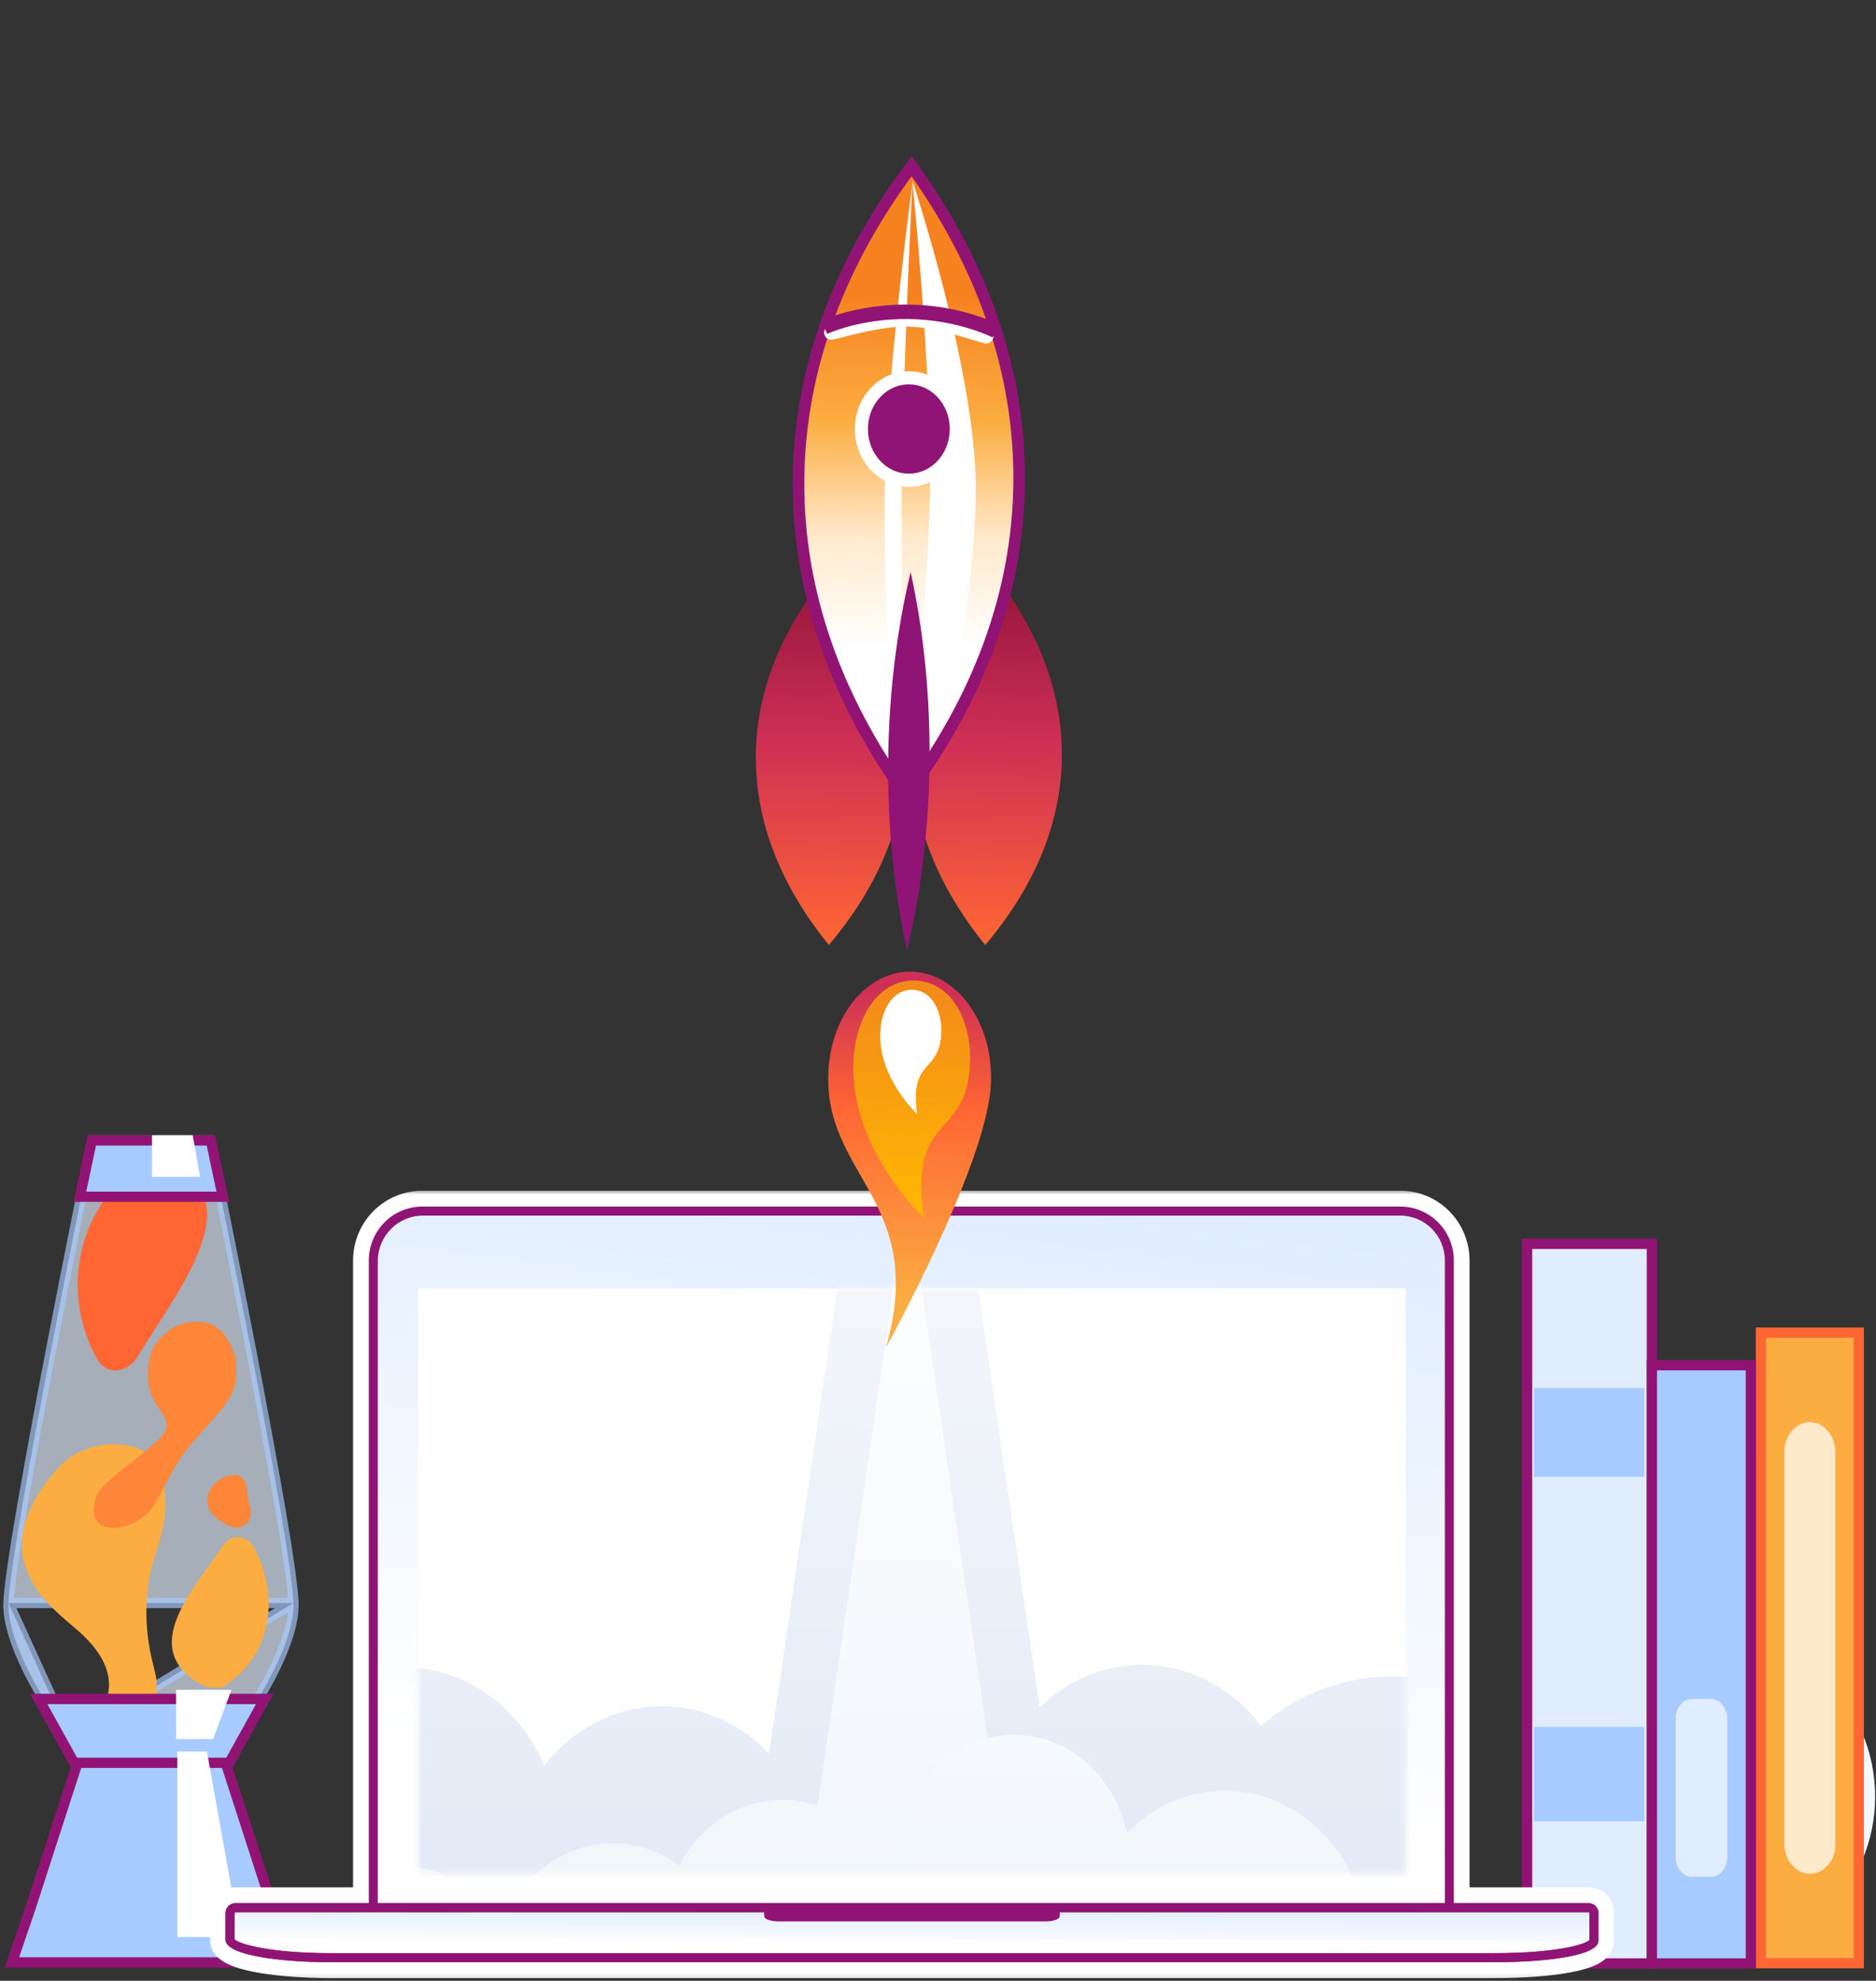 <svg xmlns="http://www.w3.org/2000/svg" width="340" height="359" viewBox="0 0 340 359" fill="none">
  <rect x="0" y="0" width="340" height="359" fill="#333333" stroke="none"/>
  <circle cx="310.302" cy="325.618" r="29.541" fill="url(#paint0_linear_1334_51940)"/>
  <path d="M319.144 241.53L319.144 355.816L336.88 355.816L336.88 241.53L319.144 241.53Z" fill="#FBAD41" stroke="#FF6633" stroke-width="1.862"/>
  <path d="M328.009 339.601C325.415 339.601 323.385 337.072 323.385 334.144L323.385 263.204C323.385 260.143 325.528 257.747 328.009 257.747C330.604 257.747 332.634 260.276 332.634 263.204L332.634 334.144C332.747 337.072 330.604 339.601 328.009 339.601Z" fill="#FFE9CB"/>
  <path d="M276.76 225.435V355.86H299.386V225.435H276.76Z" fill="#E0ECFF" stroke="#911475" stroke-width="1.862"/>
  <path d="M298 251.556H278V267.668H298V251.556Z" fill="#A8CBFF"/>
  <path d="M298 312.985H278V330.105H298V312.985Z" fill="#A8CBFF"/>
  <path d="M299.385 247.434V355.86H317.329V247.434H299.385Z" fill="#A8CBFF" stroke="#911475" stroke-width="1.862"/>
  <path d="M310.107 340.147H306.61C305.031 340.147 303.677 338.53 303.677 336.643V311.438C303.677 309.551 305.031 307.934 306.61 307.934H310.107C311.686 307.934 313.04 309.551 313.04 311.438V336.643C313.04 338.665 311.686 340.147 310.107 340.147Z" fill="#E0ECFF"/>
  <path opacity="0.66" d="M53.19 290.529L53.19 290.526C53.117 287.825 52.132 281.213 50.669 272.72C49.212 264.262 47.296 254.023 45.389 244.127C43.481 234.233 41.583 224.686 40.162 217.612C39.451 214.075 38.86 211.156 38.446 209.122C38.239 208.105 38.077 207.31 37.966 206.768L37.949 206.683H36.325H18.401H16.777L16.76 206.767C16.65 207.309 16.488 208.105 16.281 209.122C15.869 211.156 15.279 214.074 14.57 217.611C13.152 224.685 11.258 234.233 9.353 244.127C7.448 254.023 5.534 264.262 4.075 272.72C2.609 281.212 1.619 287.826 1.536 290.529H53.19ZM53.19 290.529C53.259 292.82 52.616 295.513 51.559 298.312C50.507 301.1 49.07 303.927 47.613 306.468C46.158 309.006 44.692 311.242 43.589 312.844C43.038 313.644 42.578 314.285 42.257 314.725C42.172 314.841 42.096 314.944 42.032 315.032H12.694M53.19 290.529L12.694 315.032M12.694 315.032C12.629 314.944 12.554 314.841 12.468 314.725C12.147 314.285 11.688 313.644 11.137 312.844C10.034 311.242 8.568 309.006 7.113 306.468C5.656 303.927 4.219 301.1 3.167 298.312C2.11 295.513 1.467 292.82 1.536 290.529L12.694 315.032Z" fill="#E0EDFF" stroke="#A8CBFF" stroke-width="1.862"/>
  <path d="M28.362 304.594C28.448 308.258 27.937 311.547 26.404 313.52C25.85 314.224 25.169 314.741 24.318 315.117C23.722 315.352 23.083 315.446 22.487 315.446C8.182 315.164 28.66 308.681 14.441 295.809C9.502 291.393 -3.951 282.514 10.439 266.166C16.101 259.73 27.298 260.763 29.044 266.447C31.598 274.857 28.32 279.977 27.298 284.863C25.084 295.527 28.362 302.762 28.362 304.594Z" fill="#FBAD41"/>
  <path d="M18.236 247.188C17.981 246.906 17.768 246.624 17.555 246.248C11.935 236.101 12.403 221.584 24.452 211.296C25.303 210.451 28.624 209.793 30.37 210.732C30.455 210.779 30.497 210.826 30.582 210.826C45.867 217.403 32.158 233.94 25.005 245.778C23.345 248.55 20.195 249.255 18.236 247.235C18.279 247.235 18.236 247.188 18.236 247.188Z" fill="#FF6633"/>
  <path d="M45.563 279.744C45.733 279.978 45.903 280.213 46.074 280.495C50.288 288.575 49.948 299.193 40.922 305.488C40.284 306.004 37.814 306.145 36.495 305.3C36.452 305.253 36.367 305.206 36.324 305.206C24.915 298.723 35.132 288.012 40.454 280.072C41.689 278.24 44.073 278.052 45.478 279.697C45.52 279.697 45.563 279.697 45.563 279.744Z" fill="#FBAD41"/>
  <path d="M37.473 239.763C41.262 240.562 42.624 245.871 42.667 245.965C43.433 252.401 41.9 253.575 35.003 261.326C30.278 266.635 29.128 272.554 25.935 274.95C21.805 278.098 14.951 277.863 17.548 271.004C18.527 268.138 29.341 261.796 30.107 258.931C30.959 255.642 25.169 254.421 27.255 245.683C27.808 243.24 31.512 238.495 37.473 239.763Z" fill="#FD8639"/>
  <path d="M42.882 276.88C41.435 277.021 38.88 274.86 38.795 274.766C36.709 272.699 37.348 269.552 40.2 267.954C41.052 267.532 42.755 267.015 43.351 267.438C45.437 268.753 44.415 271.055 45.309 272.887C45.479 273.216 46.118 276.598 42.882 276.88Z" fill="#FD8639"/>
  <path d="M36.541 206.684H38.213L40.374 216.895H14.487L16.648 206.684H18.32H36.541Z" fill="#A8CBFF" stroke="#911475" stroke-width="1.862"/>
  <path d="M52.779 355.671H2.165L5.543 345.769L5.545 345.762L5.547 345.755L14.148 319.166L14.27 318.788L14.082 318.438L8.577 308.207H46.367L40.862 318.438L40.674 318.788L40.796 319.166L49.396 345.755L49.399 345.762L49.401 345.769L52.779 355.671Z" fill="#A8CBFF" stroke="#911475" stroke-width="1.862"/>
  <path d="M47.985 307.921L41.559 319.495H13.426L7 307.921H47.985Z" fill="#A8CBFF" stroke="#911475" stroke-width="1.862"/>
  <path d="M27.554 205.738H34.921L36.258 213.286H27.554V205.738Z" fill="white"/>
  <path d="M31.912 315.193H38.611L41.953 306.263H31.912V315.193Z" fill="white"/>
  <path d="M32.145 317.464H37.507L43.524 351.074H32.145V317.464Z" fill="white"/>
  <path fill-rule="evenodd" clip-rule="evenodd" d="M263.227 228.411V345.196H287.813C288.217 345.171 288.615 345.307 288.919 345.576C289.224 345.844 289.412 346.223 289.442 346.629V351.712C289.437 353.905 281.85 355.378 270.565 355.378H59.999C51.282 355.378 42.466 354.233 41.263 352.038C41.171 351.871 41.123 351.697 41.123 351.517V346.629C41.153 346.223 41.339 345.844 41.644 345.576C41.873 345.375 42.153 345.247 42.45 345.207C42.513 345.198 42.578 345.193 42.642 345.192C42.679 345.192 42.715 345.193 42.751 345.196H67.096V228.411C67.109 225.889 68.115 223.474 69.893 221.698C71.672 219.922 74.077 218.928 76.581 218.935H253.741C256.246 218.928 258.651 219.922 260.429 221.698C262.207 223.474 263.214 225.889 263.227 228.411ZM288.332 351.676L288.328 346.629L288.327 346.626C288.327 346.624 288.327 346.622 288.327 346.62C288.322 346.474 288.101 346.314 287.813 346.314L42.75 346.317C42.456 346.317 42.236 346.482 42.236 346.629V351.517C42.243 351.549 42.258 351.583 42.282 351.618C42.846 352.45 48.383 354.256 59.997 354.256H270.565C283.392 354.256 288.077 352.366 288.332 351.676ZM288.327 346.62C288.318 346.475 288.101 346.317 287.813 346.317H42.75C42.457 346.317 42.238 346.482 42.238 346.629V351.519C42.244 351.55 42.258 351.583 42.282 351.618" fill="#911475"/>
  <mask id="mask0_1334_51940" style="maskType:luminance" maskUnits="userSpaceOnUse" x="37" y="215" width="256" height="144">
    <path d="M292.734 215.622H37.834V358.875H292.734V215.622Z" fill="white"/>
    <path fill-rule="evenodd" clip-rule="evenodd" d="M263.227 228.412V345.197H287.813C288.217 345.172 288.615 345.308 288.919 345.577C289.224 345.845 289.412 346.224 289.441 346.63V351.713C289.436 353.906 281.85 355.379 270.565 355.379H59.999C51.282 355.379 42.466 354.234 41.263 352.039C41.17 351.872 41.123 351.698 41.123 351.518V346.63C41.152 346.224 41.339 345.845 41.644 345.577C41.873 345.376 42.153 345.248 42.45 345.208C42.513 345.199 42.577 345.194 42.642 345.193C42.679 345.193 42.715 345.194 42.751 345.197H67.096V228.412C67.109 225.89 68.115 223.475 69.893 221.699C71.671 219.923 74.077 218.929 76.581 218.936H253.741C256.246 218.929 258.651 219.923 260.429 221.699C262.207 223.475 263.214 225.89 263.227 228.412ZM288.332 351.677L288.328 346.63L288.327 346.627C288.327 346.625 288.327 346.623 288.327 346.621C288.321 346.475 288.101 346.315 287.813 346.315L42.75 346.318C42.456 346.318 42.236 346.483 42.236 346.63V351.518C42.243 351.55 42.258 351.584 42.281 351.619C42.846 352.451 48.383 354.256 59.997 354.256H270.565C283.392 354.256 288.076 352.367 288.332 351.677ZM288.327 346.621C288.318 346.476 288.101 346.318 287.813 346.318H42.75C42.456 346.318 42.238 346.483 42.238 346.63V351.52C42.244 351.551 42.258 351.584 42.281 351.619" fill="black"/>
  </mask>
  <g mask="url(#mask0_1334_51940)">
    <path d="M42.313 353.184L288.358 348.186L288.295 345.054L42.249 350.052L42.313 353.184ZM263.226 345.196H260.116V348.328H263.226V345.196ZM263.226 228.411H266.337V228.402V228.393L263.226 228.411ZM287.813 345.196V348.328H287.908L288.003 348.322L287.813 345.196ZM289.441 346.629H292.551V346.515L292.543 346.403L289.441 346.629ZM289.441 351.711L292.551 351.718V351.711H289.441ZM41.262 352.038L43.986 350.525L43.984 350.52L41.262 352.038ZM41.122 346.629L38.02 346.405L38.011 346.517V346.629H41.122ZM42.642 345.192L42.669 348.326L42.671 348.325L42.642 345.192ZM42.75 345.196L42.559 348.322L42.655 348.328H42.75V345.196ZM67.095 345.196V348.328H70.206V345.196H67.095ZM67.095 228.411L63.983 228.393V228.402V228.411H67.095ZM76.581 218.934L76.572 222.068H76.581V218.934ZM253.74 218.934V222.068H253.749L253.74 218.934ZM288.327 346.629L291.438 346.626V346.548L291.434 346.47L288.327 346.629ZM288.331 351.676L291.246 352.771L291.443 352.24L291.442 351.673L288.331 351.676ZM288.327 346.626H285.216V346.705L285.22 346.785L288.327 346.626ZM288.327 346.62L291.435 346.499L291.435 346.495L288.327 346.62ZM42.236 351.517H39.125V351.817L39.182 352.113L42.236 351.517ZM42.281 351.618L39.713 353.385V353.386L42.281 351.618ZM42.237 351.519H39.127V351.817L39.182 352.111L42.237 351.519ZM266.337 345.196V228.411H260.116V345.196H266.337ZM263.226 348.328H287.813V342.063H263.226V348.328ZM288.003 348.322C287.59 348.348 287.183 348.208 286.871 347.934L290.967 343.217C290.045 342.406 288.844 341.993 287.622 342.069L288.003 348.322ZM286.871 347.933C286.559 347.659 286.368 347.271 286.337 346.856L292.543 346.403C292.454 345.173 291.888 344.029 290.967 343.217L286.871 347.933ZM286.329 346.629V351.711H292.551V346.629H286.329ZM286.329 351.704C286.333 350.279 287.482 350.007 286.686 350.406C286.17 350.666 285.19 350.991 283.643 351.292C280.605 351.881 276.105 352.246 270.564 352.246V358.511C276.308 358.511 281.244 358.138 284.821 357.443C286.583 357.101 288.206 356.646 289.465 356.012C290.446 355.519 292.546 354.24 292.551 351.718L286.329 351.704ZM270.564 352.246H59.998V358.511H270.564V352.246ZM59.998 352.246C55.75 352.246 51.542 351.965 48.309 351.439C46.681 351.173 45.409 350.864 44.538 350.543C44.103 350.383 43.853 350.252 43.736 350.176C43.594 350.084 43.791 350.17 43.986 350.525L38.539 353.551C39.034 354.455 39.77 355.057 40.374 355.448C41.004 355.855 41.708 356.173 42.405 356.429C43.797 356.941 45.5 357.328 47.316 357.624C50.97 358.218 55.528 358.511 59.998 358.511V352.246ZM38.011 351.517C38.011 352.282 38.22 352.973 38.541 353.556L43.984 350.52C44.12 350.768 44.234 351.112 44.234 351.517H38.011ZM38.011 346.629V351.517H44.234V346.629H38.011ZM39.594 343.218C38.673 344.03 38.108 345.175 38.02 346.405L44.225 346.853C44.196 347.27 44.004 347.658 43.692 347.933L39.594 343.218ZM42.032 342.102C41.135 342.225 40.286 342.609 39.594 343.218L43.692 347.933C43.457 348.139 43.17 348.269 42.866 348.311L42.032 342.102ZM42.614 342.06C42.418 342.061 42.224 342.076 42.032 342.102L42.866 348.311C42.801 348.32 42.735 348.325 42.669 348.326L42.614 342.06ZM42.671 348.325C42.639 348.326 42.602 348.325 42.559 348.322L42.941 342.069C42.826 342.061 42.716 342.059 42.611 342.06L42.671 348.325ZM42.75 348.328H67.095V342.063H42.75V348.328ZM63.983 228.411V345.196H70.206V228.411H63.983ZM67.702 219.473C65.338 221.834 64.001 225.042 63.983 228.393L70.206 228.427C70.215 226.735 70.89 225.114 72.084 223.922L67.702 219.473ZM76.59 215.802C73.261 215.793 70.065 217.113 67.702 219.473L72.084 223.922C73.277 222.729 74.891 222.063 76.572 222.068L76.59 215.802ZM253.74 215.802H76.581V222.068H253.74V215.802ZM262.619 219.473C260.256 217.113 257.06 215.793 253.732 215.802L253.749 222.068C255.43 222.063 257.044 222.729 258.238 223.922L262.619 219.473ZM266.337 228.393C266.32 225.042 264.983 221.834 262.619 219.473L258.238 223.922C259.431 225.114 260.107 226.735 260.116 228.427L266.337 228.393ZM285.216 346.631L285.221 351.678L291.442 351.673L291.438 346.626L285.216 346.631ZM285.22 346.785V346.789L291.434 346.47V346.467L285.22 346.785ZM285.218 346.741C285.218 346.718 285.216 346.677 285.216 346.626H291.438C291.438 346.57 291.436 346.525 291.435 346.499L285.218 346.741ZM287.813 349.446C287.402 349.446 286.948 349.336 286.515 349.062C286.299 348.923 286.026 348.705 285.779 348.368C285.537 348.036 285.248 347.483 285.218 346.745L291.435 346.495C291.373 344.926 290.31 344.064 289.835 343.762C289.22 343.371 288.511 343.181 287.813 343.181V349.446ZM42.749 349.449L287.813 349.446V343.181L42.749 343.184V349.449ZM45.347 346.629C45.347 348.096 44.376 348.85 44.072 349.048C43.626 349.338 43.16 349.449 42.749 349.449V343.184C42.045 343.184 41.322 343.377 40.693 343.787C40.205 344.104 39.125 345.014 39.125 346.629H45.347ZM45.347 351.517V346.629H39.125V351.517H45.347ZM44.849 349.851C44.993 350.062 45.194 350.423 45.29 350.922L39.182 352.113C39.29 352.675 39.52 353.103 39.713 353.385L44.849 349.851ZM59.996 351.122C54.339 351.122 50.251 350.682 47.575 350.17C46.231 349.914 45.295 349.649 44.719 349.438C44.428 349.331 44.285 349.258 44.251 349.239C44.117 349.163 44.498 349.333 44.849 349.85L39.713 353.386C40.205 354.11 40.883 354.519 41.205 354.702C41.627 354.94 42.101 355.145 42.589 355.324C43.573 355.685 44.853 356.028 46.416 356.326C49.553 356.926 54.04 357.388 59.996 357.388V351.122ZM270.564 351.122H59.996V357.388H270.564V351.122ZM285.417 350.581C285.616 350.042 285.916 349.719 286.033 349.602C286.173 349.46 286.283 349.386 286.31 349.368C286.365 349.333 286.314 349.373 286.088 349.464C285.651 349.641 284.843 349.896 283.559 350.151C281.007 350.659 276.841 351.122 270.564 351.122V357.388C277.114 357.388 281.704 356.907 284.765 356.297C286.287 355.994 287.5 355.646 288.414 355.275C288.864 355.093 289.321 354.873 289.731 354.601C289.976 354.439 290.841 353.865 291.246 352.771L285.417 350.581ZM287.813 349.449C287.41 349.449 286.957 349.342 286.524 349.069C286.222 348.88 285.307 348.192 285.222 346.815L291.431 346.424C291.337 344.902 290.309 344.064 289.825 343.758C289.208 343.37 288.503 343.184 287.813 343.184V349.449ZM42.749 349.449H287.813V343.184H42.749V349.449ZM45.348 346.629C45.348 348.096 44.376 348.851 44.072 349.048C43.626 349.338 43.16 349.449 42.749 349.449V343.184C42.045 343.184 41.323 343.378 40.694 343.787C40.207 344.104 39.127 345.014 39.127 346.629H45.348ZM45.348 351.519V346.629H39.127V351.519H45.348ZM44.858 349.864C45.002 350.078 45.198 350.435 45.292 350.927L39.182 352.111C39.288 352.665 39.514 353.089 39.703 353.372L44.858 349.864Z" fill="white"/>
  </g>
  <path fill-rule="evenodd" clip-rule="evenodd" d="M253.865 219.491H76.703C74.351 219.499 72.095 220.438 70.424 222.106C68.754 223.774 67.802 226.037 67.774 228.406V345.754H262.792V228.409C262.768 226.039 261.817 223.774 260.145 222.105C258.475 220.435 256.218 219.497 253.865 219.491Z" fill="url(#paint1_linear_1334_51940)"/>
  <path d="M254.771 233.525H75.797V338.56H254.771V233.525Z" fill="white"/>
  <path fill-rule="evenodd" clip-rule="evenodd" d="M270.569 354.809H60C49.054 354.809 41.682 353.119 41.682 351.51V346.62C41.712 346.363 41.84 346.127 42.04 345.964C42.24 345.801 42.495 345.723 42.752 345.748H287.816C288.073 345.723 288.328 345.8 288.529 345.964C288.729 346.127 288.858 346.363 288.887 346.62V351.703C288.887 352.977 283.175 354.809 270.569 354.809Z" fill="url(#paint2_linear_1334_51940)"/>
  <path fill-rule="evenodd" clip-rule="evenodd" d="M288.887 351.705C288.887 352.976 283.175 354.811 270.569 354.811H60C49.054 354.811 41.682 353.121 41.682 351.512L288.887 351.705Z" fill="white"/>
  <path fill-rule="evenodd" clip-rule="evenodd" d="M192.071 346.104V347.215C192.071 348.006 190.523 348.245 189.351 348.245H141.285C140.054 348.245 138.495 348.006 138.495 347.215V346.104" fill="#911475"/>
  <path d="M270.565 355.376H59.999C50.619 355.376 41.125 354.05 41.125 351.516V346.627C41.153 346.22 41.341 345.842 41.645 345.573C41.95 345.304 42.347 345.168 42.752 345.193H287.813C288.218 345.168 288.615 345.304 288.92 345.573C289.225 345.842 289.413 346.22 289.441 346.627V351.709C289.437 353.903 281.85 355.376 270.565 355.376ZM42.75 346.315C42.457 346.315 42.237 346.479 42.237 346.627V351.515C42.386 352.291 47.889 354.253 59.998 354.253H270.565C283.392 354.253 288.077 352.363 288.332 351.674L288.328 346.623C288.328 346.476 288.105 346.311 287.813 346.311L42.75 346.315Z" fill="#911475" stroke="#911475" stroke-width="0.518"/>
  <path d="M287.816 345.196H263.229V228.411C263.216 225.889 262.21 223.474 260.432 221.698C258.654 219.922 256.248 218.928 253.744 218.935H76.585C74.079 218.928 71.674 219.922 69.896 221.698C68.118 223.474 67.111 225.889 67.098 228.411V345.196H42.753C42.349 345.171 41.951 345.308 41.647 345.576C41.343 345.844 41.155 346.223 41.126 346.629V351.517C41.126 354.051 50.622 355.377 60 355.377H270.567C281.853 355.377 289.439 353.904 289.441 351.71V346.628C289.412 346.222 289.225 345.844 288.921 345.576C288.617 345.308 288.22 345.171 287.816 345.196ZM68.212 228.411C68.251 226.194 69.148 224.08 70.712 222.52C72.276 220.959 74.382 220.076 76.585 220.057H253.747C255.957 220.049 258.08 220.924 259.648 222.49C261.218 224.056 262.107 226.186 262.12 228.411V345.196H68.212V228.411ZM270.567 354.257H60.001C47.892 354.257 42.388 352.295 42.24 351.519V346.629C42.24 346.482 42.46 346.317 42.754 346.317H287.816C288.11 346.317 288.331 346.482 288.331 346.629L288.335 351.68C288.08 352.368 283.395 354.257 270.567 354.257Z" fill="#901475" stroke="#901475" stroke-width="0.518"/>
  <mask id="mask1_1334_51940" style="maskType:luminance" maskUnits="userSpaceOnUse" x="75" y="233" width="180" height="107">
    <path d="M254.773 233.525H75.796V339.669H254.773V233.525Z" fill="white"/>
  </mask>
  <g mask="url(#mask1_1334_51940)">
    <path fill-rule="evenodd" clip-rule="evenodd" d="M18.827 366.355C19.192 358.65 22.027 351.278 26.898 345.367C31.576 339.675 38.096 335.866 45.285 334.626C45.248 333.994 45.223 333.362 45.223 332.667C45.209 325.777 47.387 319.068 51.431 313.542C55.313 308.208 60.917 304.436 67.261 302.89C73.509 301.413 80.073 302.312 85.716 305.417C91.524 308.654 96.074 313.809 98.616 320.031C101.045 316.878 104.094 314.277 107.568 312.393C110.961 310.548 114.711 309.485 118.552 309.279C122.394 309.072 126.233 309.728 129.798 311.198C133.421 312.696 136.69 314.96 139.389 317.839L149.39 249.673L164.512 146.732L179.634 249.673L188.412 309.442C191.172 306.748 194.453 304.667 198.046 303.332C201.584 302.025 205.357 301.51 209.109 301.822C212.881 302.136 216.545 303.264 219.854 305.133C223.231 307.05 226.188 309.647 228.545 312.765C235.162 307.026 243.566 303.865 252.259 303.844C273.514 303.844 290.747 322.641 290.747 345.828C290.768 352.974 289.083 360.019 285.837 366.355H18.827Z" fill="url(#paint3_linear_1334_51940)"/>
    <path fill-rule="evenodd" clip-rule="evenodd" d="M51.797 366.356C50.744 360.985 51.469 355.411 53.858 350.504C56.153 345.739 60.039 341.961 64.82 339.845C69.487 337.824 74.733 337.677 79.502 339.434C84.373 341.276 88.434 344.833 90.949 349.461C92.03 346.154 93.82 343.133 96.189 340.616C98.488 338.163 101.326 336.299 104.47 335.176C107.562 334.085 110.869 333.78 114.104 334.285C117.367 334.809 120.457 336.127 123.112 338.127C125.424 333.534 129.231 329.9 133.882 327.847C138.411 325.876 143.494 325.674 148.16 327.278L164.505 216.188L179.267 316.645C183.023 317.743 186.246 320.219 188.312 323.595C189.858 322.882 191.551 322.561 193.245 322.66C194.939 322.759 196.584 323.275 198.04 324.164C199.536 325.074 200.81 326.318 201.764 327.803C202.744 329.33 203.39 331.054 203.658 332.857C207.685 328.383 213.139 325.504 219.053 324.732C224.923 324.017 230.849 325.484 235.74 328.864C240.79 332.38 244.545 337.509 246.411 343.44C248.351 349.502 248.351 356.035 246.411 362.097C247.3 361.999 248.193 361.949 249.086 361.946C254.046 361.958 258.886 363.5 262.967 366.368L51.797 366.356Z" fill="url(#paint4_linear_1334_51940)"/>
    <path d="M183.73 360.284C195.345 360.284 204.762 350.016 204.762 337.35C204.762 324.683 195.345 314.415 183.73 314.415C172.114 314.415 162.698 324.683 162.698 337.35C162.698 350.016 172.114 360.284 183.73 360.284Z" fill="url(#paint5_linear_1334_51940)"/>
  </g>
  <path d="M150.161 193.796C150.826 183.204 157.98 175.314 166.112 176.165C174.243 177.016 180.248 186.304 179.561 196.888C178.622 211.487 160.569 244.228 160.569 244.228C168.207 217.456 148.912 213.143 150.161 193.796Z" fill="url(#paint6_linear_1334_51940)"/>
  <path d="M175.82 191.745C175.859 185.517 172.855 177.93 165.803 177.714C159.488 177.52 154.964 184.009 154.672 192.601C154.132 208.447 167.433 220.682 167.433 220.682C164.644 200.975 175.725 206.994 175.82 191.745Z" fill="url(#paint7_linear_1334_51940)"/>
  <path d="M170.607 186.744C170.627 183.482 169.054 179.508 165.361 179.395C162.053 179.294 159.684 182.692 159.531 187.192C159.249 195.491 166.214 201.899 166.214 201.899C164.754 191.578 170.557 194.73 170.607 186.744Z" fill="white"/>
  <path fill-rule="evenodd" clip-rule="evenodd" d="M150.218 171.268C159.048 160.849 163.987 149.332 164.102 137.183C164.217 125.036 159.498 113.412 150.871 102.798C142.042 113.217 137.102 124.734 136.987 136.883C136.872 149.03 141.591 160.654 150.218 171.268Z" fill="url(#paint8_linear_1334_51940)"/>
  <path fill-rule="evenodd" clip-rule="evenodd" d="M178.56 171.274C187.392 160.854 192.333 149.335 192.448 137.184C192.563 125.04 187.846 113.419 179.223 102.807C170.391 113.227 165.45 124.746 165.335 136.897C165.22 149.041 169.936 160.662 178.56 171.274Z" fill="url(#paint9_linear_1334_51940)"/>
  <path fill-rule="evenodd" clip-rule="evenodd" d="M169.081 81.605C167.704 74.482 167.025 67.2 167.095 59.797C167.16 52.923 167.87 46.167 169.182 39.56C170.559 46.682 171.238 53.965 171.168 61.367C171.103 68.242 170.393 74.998 169.081 81.605Z" fill="#C4C4C4"/>
  <path fill-rule="evenodd" clip-rule="evenodd" d="M164.202 144.19C151.478 126.509 144.529 107.136 144.721 86.88C144.913 66.654 152.208 47.472 165.228 30.108C177.952 47.789 184.901 67.162 184.708 87.418C184.516 107.644 177.222 126.826 164.202 144.19Z" fill="url(#paint10_linear_1334_51940)"/>
  <path d="M164.202 144.19L163.372 144.885L164.185 146.015L165.019 144.903L164.202 144.19ZM144.721 86.88L143.67 86.868L144.721 86.88ZM165.228 30.108L166.058 29.413L165.244 28.283L164.411 29.395L165.228 30.108ZM184.708 87.418L183.657 87.406L184.708 87.418ZM165.032 143.495C152.424 125.976 145.583 106.845 145.772 86.892L143.67 86.868C143.475 107.427 150.532 127.043 163.372 144.885L165.032 143.495ZM145.772 86.892C145.962 66.969 153.144 48.027 166.045 30.822L164.411 29.395C151.271 46.917 143.865 66.34 143.67 86.868L145.772 86.892ZM164.398 30.803C177.006 48.323 183.847 67.454 183.657 87.406L185.759 87.43C185.955 66.871 178.898 47.255 166.058 29.413L164.398 30.803ZM183.657 87.406C183.468 107.329 176.286 126.271 163.385 143.476L165.019 144.903C178.158 127.381 185.564 107.958 185.759 87.43L183.657 87.406Z" fill="#911475"/>
  <path d="M176.79 85.974C177.394 103.219 171.888 129.965 171.888 129.965L164.293 142.77C164.293 142.77 168.363 109.121 168.555 87.491C168.744 66.07 165.339 32.663 165.339 32.663C165.339 32.663 176.054 64.939 176.79 85.974Z" fill="white"/>
  <path d="M160.383 86.9C159.931 104.299 161.637 131.383 161.637 131.383L164.307 144.429C164.307 144.429 163.228 110.399 163.441 88.562C163.651 66.936 165.363 33.269 165.363 33.269C165.363 33.269 160.935 65.679 160.383 86.9Z" fill="white"/>
  <path d="M164.629 87.035C169.38 87.09 173.271 82.979 173.32 77.853C173.368 72.727 169.557 68.528 164.806 68.473C160.054 68.418 156.164 72.529 156.115 77.655C156.066 82.781 159.878 86.981 164.629 87.035Z" fill="#901475" stroke="white" stroke-width="2.376"/>
  <path d="M150.678 60.286C154.869 59.202 159.989 57.833 164.514 57.885C169.288 57.94 174.517 59.731 178.732 60.953" stroke="white" stroke-width="2.624" stroke-linecap="round"/>
  <path fill-rule="evenodd" clip-rule="evenodd" d="M164.395 172.26C166.907 161.76 168.351 150.19 168.467 138.026C168.583 125.852 167.356 114.243 165.041 103.681C162.53 114.18 161.085 125.75 160.969 137.914C160.854 150.088 162.08 161.698 164.395 172.26Z" fill="#901475"/>
  <path d="M149.359 59.334C149.359 59.334 155.436 56.408 164.694 56.514C173.951 56.62 180.48 59.987 180.48 59.987" stroke="#911475" stroke-width="2.624"/>
  <defs>
    <linearGradient id="paint0_linear_1334_51940" x1="310.302" y1="232.83" x2="310.302" y2="491.317" gradientUnits="userSpaceOnUse">
      <stop stop-color="white"/>
      <stop offset="1" stop-color="#E0ECFF"/>
    </linearGradient>
    <linearGradient id="paint1_linear_1334_51940" x1="212.331" y1="219.491" x2="198.592" y2="329.718" gradientUnits="userSpaceOnUse">
      <stop stop-color="#E0EDFF"/>
      <stop offset="1" stop-color="white"/>
    </linearGradient>
    <linearGradient id="paint2_linear_1334_51940" x1="224.923" y1="345.743" x2="224.866" y2="353.78" gradientUnits="userSpaceOnUse">
      <stop stop-color="#E0EDFF"/>
      <stop offset="1" stop-color="white"/>
    </linearGradient>
    <linearGradient id="paint3_linear_1334_51940" x1="154.766" y1="146.726" x2="154.766" y2="451.896" gradientUnits="userSpaceOnUse">
      <stop stop-color="white"/>
      <stop offset="1" stop-color="#D4DDF0"/>
    </linearGradient>
    <linearGradient id="paint4_linear_1334_51940" x1="157.149" y1="216.162" x2="157.149" y2="486.298" gradientUnits="userSpaceOnUse">
      <stop stop-color="white"/>
      <stop offset="1" stop-color="#E1EBF7"/>
    </linearGradient>
    <linearGradient id="paint5_linear_1334_51940" x1="183.73" y1="265.305" x2="183.73" y2="427.243" gradientUnits="userSpaceOnUse">
      <stop stop-color="white"/>
      <stop offset="1" stop-color="#E1EBF7"/>
    </linearGradient>
    <linearGradient id="paint6_linear_1334_51940" x1="173.216" y1="235.927" x2="173.902" y2="176.205" gradientUnits="userSpaceOnUse">
      <stop stop-color="#FBAD41"/>
      <stop offset="0.581" stop-color="#FF6633"/>
      <stop offset="0.946" stop-color="#CE2F55"/>
    </linearGradient>
    <linearGradient id="paint7_linear_1334_51940" x1="166.553" y1="221.694" x2="164.716" y2="177.719" gradientUnits="userSpaceOnUse">
      <stop stop-color="#FFBA00"/>
      <stop offset="1" stop-color="#F3881B"/>
    </linearGradient>
    <linearGradient id="paint8_linear_1334_51940" x1="150.869" y1="102.798" x2="150.097" y2="171.266" gradientUnits="userSpaceOnUse">
      <stop stop-color="#90143B"/>
      <stop offset="0.456" stop-color="#CE2F55"/>
      <stop offset="1" stop-color="#FF6633"/>
    </linearGradient>
    <linearGradient id="paint9_linear_1334_51940" x1="179.216" y1="102.807" x2="178.444" y2="171.273" gradientUnits="userSpaceOnUse">
      <stop stop-color="#90143B"/>
      <stop offset="0.456" stop-color="#CE2F55"/>
      <stop offset="1" stop-color="#FF6633"/>
    </linearGradient>
    <linearGradient id="paint10_linear_1334_51940" x1="165.257" y1="30.109" x2="163.946" y2="144.187" gradientUnits="userSpaceOnUse">
      <stop offset="0.203" stop-color="#F6821F"/>
      <stop offset="0.406" stop-color="#FBAD41"/>
      <stop offset="0.589" stop-color="#FFE9CB"/>
      <stop offset="0.766" stop-color="white"/>
    </linearGradient>
  </defs>
<savior-host xmlns="http://www.w3.org/1999/xhtml" style="all: unset; position: absolute; top: 0; z-index: 99999999999999; display: block !important; overflow: unset"></savior-host><en2vi-host xmlns="http://www.w3.org/1999/xhtml" class="corom-element" version="3" style="all: initial; position: absolute; top: 0; left: 0; right: 0; height: 0; margin: 0; text-align: left; z-index: 10000000000; pointer-events: none; border: none; display: block"></en2vi-host></svg>